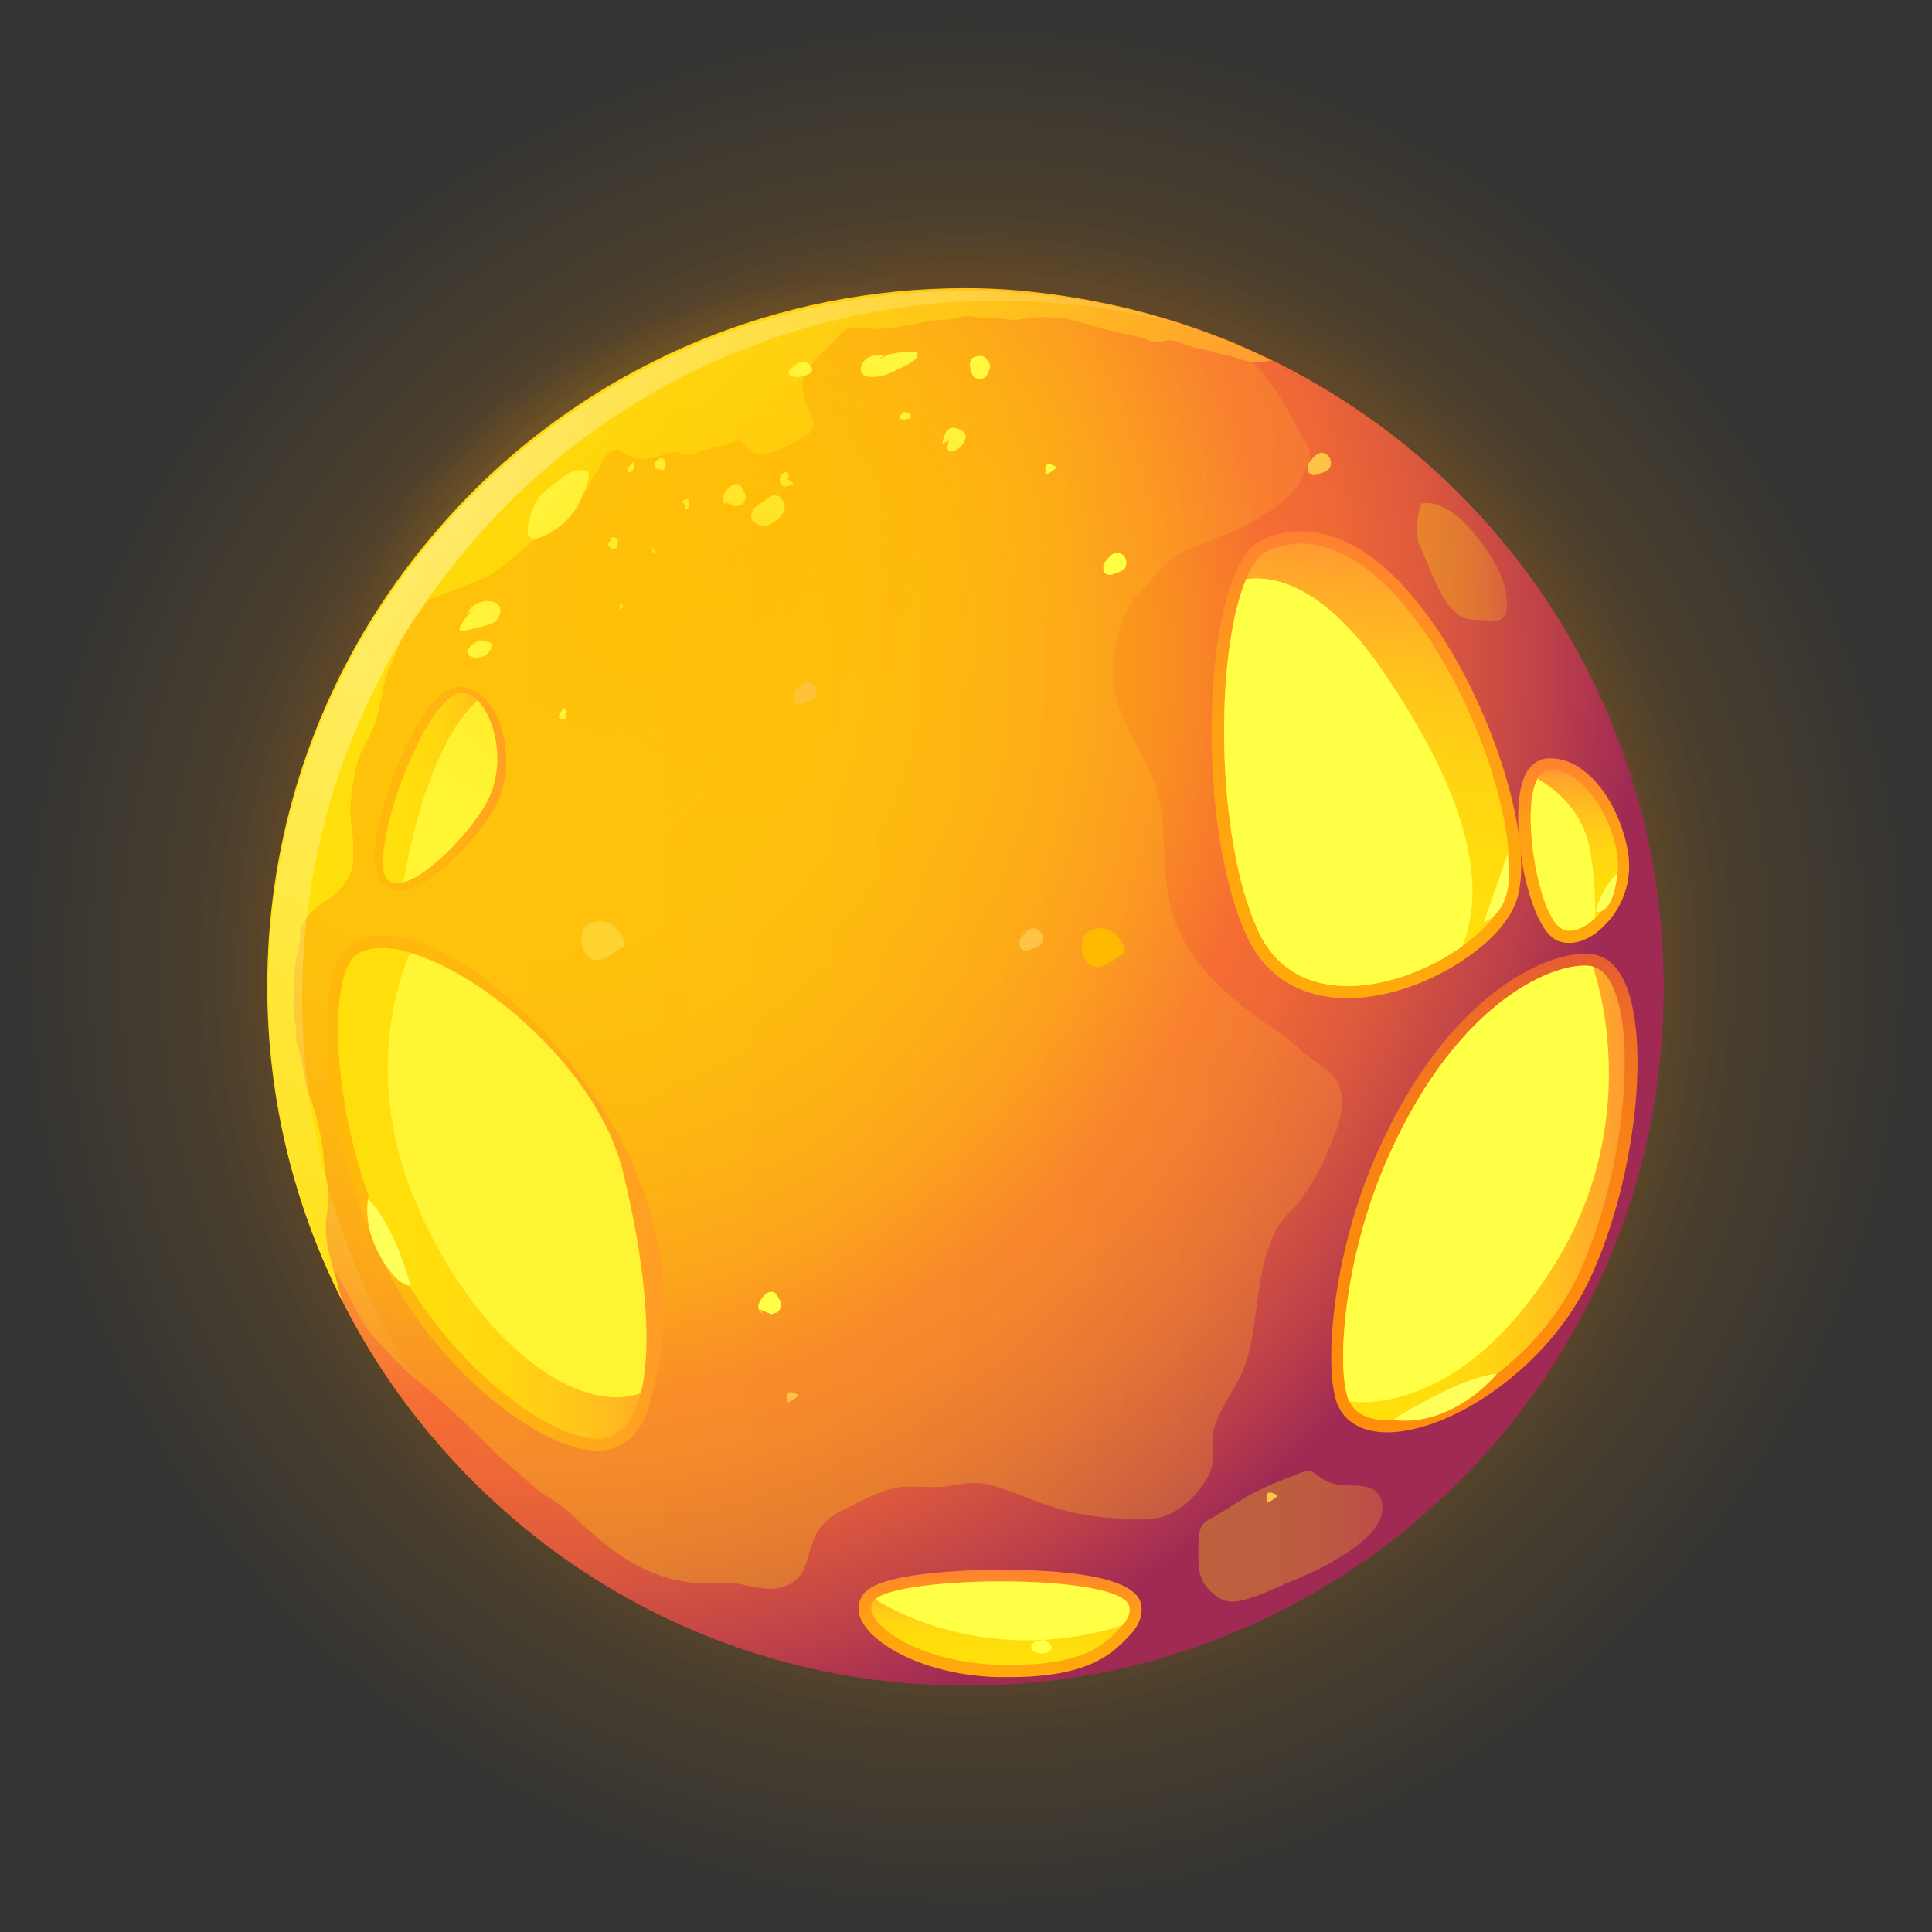 <?xml version="1.0" encoding="utf-8"?>
<!-- Generator: Adobe Illustrator 26.5.0, SVG Export Plug-In . SVG Version: 6.00 Build 0)  -->
<svg version="1.1" id="Layer_1" xmlns="http://www.w3.org/2000/svg" xmlns:xlink="http://www.w3.org/1999/xlink" x="0px" y="0px"
	 viewBox="0 0 360 360" style="enable-background:new 0 0 360 360;" xml:space="preserve">
<rect x="0" y="0" width="360" height="360" fill="#333333" stroke="none"/>
<style type="text/css">
	.st0{fill-rule:evenodd;clip-rule:evenodd;fill:url(#SVGID_1_);}
	.st1{fill-rule:evenodd;clip-rule:evenodd;fill:url(#SVGID_00000073710725240854457320000016142230382415152027_);}
	.st2{fill-rule:evenodd;clip-rule:evenodd;fill:url(#SVGID_00000028316734395121332270000002800297520266928536_);}
	.st3{fill-rule:evenodd;clip-rule:evenodd;fill:url(#SVGID_00000118360502599478143280000004476721770744674185_);}
	.st4{fill-rule:evenodd;clip-rule:evenodd;fill:url(#SVGID_00000166674217171789797470000008277967082052881568_);}
	.st5{fill-rule:evenodd;clip-rule:evenodd;fill:url(#SVGID_00000082368617357685087820000012901615471925447810_);}
	.st6{fill-rule:evenodd;clip-rule:evenodd;fill:url(#SVGID_00000079459497234621917070000013086785126886651327_);}
	.st7{fill-rule:evenodd;clip-rule:evenodd;fill:url(#SVGID_00000101064045928481298500000012862082539644466075_);}
	.st8{fill-rule:evenodd;clip-rule:evenodd;fill:url(#SVGID_00000171717550487783415260000018082792453689726885_);}
	.st9{fill-rule:evenodd;clip-rule:evenodd;fill:url(#SVGID_00000077307533779845370730000000547717883082174112_);}
	.st10{fill-rule:evenodd;clip-rule:evenodd;fill:url(#SVGID_00000168075618971386124260000014838401233359349392_);}
	.st11{fill-rule:evenodd;clip-rule:evenodd;fill:url(#SVGID_00000126291695718324050230000004322130296118511761_);}
	.st12{fill-rule:evenodd;clip-rule:evenodd;fill:url(#SVGID_00000023281913533836416300000002152086627752306360_);}
	.st13{fill-rule:evenodd;clip-rule:evenodd;fill:url(#SVGID_00000090265127966466036240000017044555629194300341_);}
	.st14{fill-rule:evenodd;clip-rule:evenodd;fill:url(#SVGID_00000129884347267257782330000006039738017644676258_);}
	.st15{fill-rule:evenodd;clip-rule:evenodd;fill:url(#SVGID_00000059290126613538225210000010058400822037917079_);}
	.st16{fill-rule:evenodd;clip-rule:evenodd;fill:#FFFF45;}
	.st17{opacity:0.3;fill-rule:evenodd;clip-rule:evenodd;fill:url(#SVGID_00000147905206486768029790000003122730307552450489_);}
	.st18{fill-rule:evenodd;clip-rule:evenodd;fill:url(#SVGID_00000152970834070434131060000007611644485182099097_);}
	.st19{opacity:0.3;fill-rule:evenodd;clip-rule:evenodd;fill:url(#SVGID_00000098912796033024061800000008722437681122399914_);}
	.st20{opacity:0.3;fill-rule:evenodd;clip-rule:evenodd;fill:url(#SVGID_00000063629657316442613530000002554017268087796666_);}
	.st21{fill-rule:evenodd;clip-rule:evenodd;fill:url(#SVGID_00000018225084162874417080000007527534500891279514_);}
	.st22{fill-rule:evenodd;clip-rule:evenodd;fill:#FFC445;}
	.st23{fill-rule:evenodd;clip-rule:evenodd;fill:#FFD32F;}
	.st24{fill-rule:evenodd;clip-rule:evenodd;fill:#FFBA00;}
	.st25{fill-rule:evenodd;clip-rule:evenodd;fill:url(#SVGID_00000075879697334144220370000008904730339755726494_);}
	.st26{fill-rule:evenodd;clip-rule:evenodd;fill:#FFFF59;}
</style>
<g>
	<radialGradient id="SVGID_1_" cx="180" cy="180" r="180" gradientUnits="userSpaceOnUse">
		<stop  offset="0" style="stop-color:#FF9F00;stop-opacity:0.5"/>
		<stop  offset="1" style="stop-color:#FF9F00;stop-opacity:0"/>
	</radialGradient>
	<circle class="st0" cx="180" cy="180" r="180"/>
	
		<radialGradient id="SVGID_00000062910044426729043490000000373972653506354351_" cx="180" cy="180" r="143.319" gradientUnits="userSpaceOnUse">
		<stop  offset="0" style="stop-color:#FF7300;stop-opacity:0.5"/>
		<stop  offset="1" style="stop-color:#FF7300;stop-opacity:0"/>
	</radialGradient>
	
		<circle style="fill-rule:evenodd;clip-rule:evenodd;fill:url(#SVGID_00000062910044426729043490000000373972653506354351_);" cx="180" cy="180" r="143.3"/>
	
		<radialGradient id="SVGID_00000096779659611621778630000009753609927714813860_" cx="180" cy="180" r="136.766" gradientUnits="userSpaceOnUse">
		<stop  offset="9.920635e-04" style="stop-color:#FF7900;stop-opacity:0.5"/>
		<stop  offset="0.888" style="stop-color:#FF7900;stop-opacity:5.627698e-02"/>
		<stop  offset="1" style="stop-color:#FF7900;stop-opacity:0"/>
	</radialGradient>
	
		<circle style="fill-rule:evenodd;clip-rule:evenodd;fill:url(#SVGID_00000096779659611621778630000009753609927714813860_);" cx="180" cy="180" r="136.8"/>
	
		<radialGradient id="SVGID_00000060744087518476321280000011829193080623975867_" cx="99.464" cy="123.28" r="208.883" gradientUnits="userSpaceOnUse">
		<stop  offset="5.586590e-03" style="stop-color:#FFB80B"/>
		<stop  offset="0.258" style="stop-color:#FFB60C"/>
		<stop  offset="0.384" style="stop-color:#FEAE10"/>
		<stop  offset="0.482" style="stop-color:#FCA117"/>
		<stop  offset="0.566" style="stop-color:#FA8E21"/>
		<stop  offset="0.639" style="stop-color:#F7762E"/>
		<stop  offset="0.662" style="stop-color:#F66D33"/>
		<stop  offset="0.721" style="stop-color:#EF6836"/>
		<stop  offset="0.806" style="stop-color:#DC593D"/>
		<stop  offset="0.907" style="stop-color:#BD4049"/>
		<stop  offset="0.983" style="stop-color:#A02A54"/>
	</radialGradient>
	<path style="fill-rule:evenodd;clip-rule:evenodd;fill:url(#SVGID_00000060744087518476321280000011829193080623975867_);" d="
		M310,184.1c0,37.6-15.9,71.5-41.5,95.2c-12.2,11.4-26.6,20.4-42.4,26.4c-14.3,5.5-29.9,8.4-46.1,8.4c-5.8,0-11.5-0.4-17.1-1.1
		c-25.1-3.3-47.9-13.7-66.4-29.3c-13.4-11.3-24.6-25.2-32.6-41c-5-9.9-8.8-20.6-11.2-31.7c0,0,0-0.1,0-0.1
		c-1.8-8.7-2.8-17.6-2.8-26.8c0-25.7,7.4-49.6,20.3-69.8c5.5-8.6,11.9-16.4,19.1-23.5c23.4-22.8,55.4-36.8,90.7-36.8
		c2.8,0,5.6,0.1,8.4,0.3c14.8,0.9,28.9,4.4,41.9,9.8c2.3,0.9,4.5,2,6.7,3c12.6,6.2,24.1,14.3,34,24C295.1,114.8,310,147.7,310,184.1
		z"/>
	
		<linearGradient id="SVGID_00000047060694812839013510000006642651485837175471_" gradientUnits="userSpaceOnUse" x1="60.854" y1="222.352" x2="123.816" y2="222.352">
		<stop  offset="1.117320e-02" style="stop-color:#FFA90B"/>
		<stop  offset="0.371" style="stop-color:#FFA60E"/>
		<stop  offset="0.635" style="stop-color:#FF9D16"/>
		<stop  offset="0.868" style="stop-color:#FF8D25"/>
		<stop  offset="1" style="stop-color:#FF8031"/>
	</linearGradient>
	<path style="fill-rule:evenodd;clip-rule:evenodd;fill:url(#SVGID_00000047060694812839013510000006642651485837175471_);" d="
		M111.3,270.3c-10.9,0-31-15.9-40.5-36.4c-11.9-25.6-12-52.4-6.3-57.4c1.7-1.4,3.9-2.2,6.6-2.2c1.8,0,3.8,0.3,5.9,0.9
		c13.8,4,32.9,23.1,41.1,42.2c8.1,18.7,5.7,33.6,3.4,42.6C119.6,268.5,114.9,270.3,111.3,270.3L111.3,270.3L111.3,270.3z"/>
	
		<linearGradient id="SVGID_00000023257881438392620280000013455996094562588085_" gradientUnits="userSpaceOnUse" x1="63.075" y1="222.352" x2="120.49" y2="222.352">
		<stop  offset="1.117320e-02" style="stop-color:#FFE00B"/>
		<stop  offset="0.306" style="stop-color:#FFDD0D"/>
		<stop  offset="0.522" style="stop-color:#FFD412"/>
		<stop  offset="0.714" style="stop-color:#FFC41B"/>
		<stop  offset="0.889" style="stop-color:#FFAD27"/>
		<stop  offset="1" style="stop-color:#FF9B31"/>
	</linearGradient>
	<path style="fill-rule:evenodd;clip-rule:evenodd;fill:url(#SVGID_00000023257881438392620280000013455996094562588085_);" d="
		M119.4,259.6c-1.3,5.2-3.9,8.4-8.1,8.5c-9.4,0-29.1-14.9-38.5-35.1c-12-25.6-11.3-50.9-6.8-54.7c2.3-2,6-2.1,10.4-0.8
		c14,4,35,22,39.6,40.5C119.9,233.8,121.8,250,119.4,259.6z"/>
	
		<linearGradient id="SVGID_00000109726885519807803270000016899219436071783604_" gradientUnits="userSpaceOnUse" x1="66.102" y1="151.432" x2="91.183" y2="151.432" gradientTransform="matrix(1 -3.170000e-02 3.170000e-02 1 -1.484 -2.046)">
		<stop  offset="1.117320e-02" style="stop-color:#FFA90B"/>
		<stop  offset="0.371" style="stop-color:#FFA60E"/>
		<stop  offset="0.635" style="stop-color:#FF9D16"/>
		<stop  offset="0.868" style="stop-color:#FF8D25"/>
		<stop  offset="1" style="stop-color:#FF8031"/>
	</linearGradient>
	<path style="fill-rule:evenodd;clip-rule:evenodd;fill:url(#SVGID_00000109726885519807803270000016899219436071783604_);" d="
		M74.6,165.9c-1.4,0-2.7-0.5-3.6-1.5c-3.5-4.2,1.6-18.6,3.9-23.7c3.7-8.3,7.3-12.6,10.8-12.7c1.3,0,2.6,0.4,3.7,1.3l0.1,0l0.7,0.7
		c4,4,5.8,13,2.2,20.1c-2.6,5.1-10.8,14.2-16.3,15.7C75.6,165.8,75.1,165.8,74.6,165.9z"/>
	
		<linearGradient id="SVGID_00000147927317049613796110000013287003867131002753_" gradientUnits="userSpaceOnUse" x1="67.647" y1="151.432" x2="89.584" y2="151.432" gradientTransform="matrix(1 -3.170000e-02 3.170000e-02 1 -1.484 -2.046)">
		<stop  offset="1.117320e-02" style="stop-color:#FFE00B"/>
		<stop  offset="0.306" style="stop-color:#FFDD0D"/>
		<stop  offset="0.522" style="stop-color:#FFD412"/>
		<stop  offset="0.714" style="stop-color:#FFC41B"/>
		<stop  offset="0.889" style="stop-color:#FFAD27"/>
		<stop  offset="1" style="stop-color:#FF9B31"/>
	</linearGradient>
	<path style="fill-rule:evenodd;clip-rule:evenodd;fill:url(#SVGID_00000147927317049613796110000013287003867131002753_);" d="
		M90.9,149.1c-2.5,5-10.7,14-15.7,15.3c-1.3,0.4-2.3,0.2-3.1-0.6c-3.7-4.4,7-34.4,13.9-34.7c1,0,2.1,0.5,3,1.4l0,0
		C92.3,133.9,94.3,142.3,90.9,149.1z"/>
	
		<linearGradient id="SVGID_00000114785334491974043500000017356192324697956275_" gradientUnits="userSpaceOnUse" x1="276.543" y1="266.949" x2="276.543" y2="177.745">
		<stop  offset="1.117320e-02" style="stop-color:#FF8E0B"/>
		<stop  offset="0.347" style="stop-color:#FD8B0D"/>
		<stop  offset="0.594" style="stop-color:#F98215"/>
		<stop  offset="0.811" style="stop-color:#F17221"/>
		<stop  offset="1" style="stop-color:#E65D31"/>
	</linearGradient>
	<path style="fill-rule:evenodd;clip-rule:evenodd;fill:url(#SVGID_00000114785334491974043500000017356192324697956275_);" d="
		M258.5,266.9c-4.4,0-7.6-1.7-9.1-4.8c-2.9-6.1-1.4-28.2,7.4-47.7c13-29,30.9-36.7,38.5-36.7c0.5,0,1,0,1.5,0.1
		c0.3,0,0.5,0.1,0.8,0.2c2,0.5,3.7,2.1,5,4.7c5.1,10.7,2.2,37.1-6.2,55.3C288.5,255.1,270.1,266.9,258.5,266.9z"/>
	
		<linearGradient id="SVGID_00000134950195117392003620000018229509159152840114_" gradientUnits="userSpaceOnUse" x1="250.266" y1="222.346" x2="302.768" y2="222.346">
		<stop  offset="1.117320e-02" style="stop-color:#FFE00B"/>
		<stop  offset="0.306" style="stop-color:#FFDD0D"/>
		<stop  offset="0.522" style="stop-color:#FFD412"/>
		<stop  offset="0.714" style="stop-color:#FFC41B"/>
		<stop  offset="0.889" style="stop-color:#FFAD27"/>
		<stop  offset="1" style="stop-color:#FF9B31"/>
	</linearGradient>
	<path style="fill-rule:evenodd;clip-rule:evenodd;fill:url(#SVGID_00000134950195117392003620000018229509159152840114_);" d="
		M294.3,237.1c-10.3,22.4-38.2,33.8-42.9,24c-2.4-5-1.4-26.2,7.4-45.8c13.2-29.5,31.4-36.2,37.6-35.3c0.1,0,0.3,0,0.4,0.1
		C305.7,182.4,304.4,215.1,294.3,237.1z"/>
	
		<linearGradient id="SVGID_00000100348546980697781450000001387717330982271148_" gradientUnits="userSpaceOnUse" x1="293.333" y1="175.667" x2="293.333" y2="141.239">
		<stop  offset="1.117320e-02" style="stop-color:#FFA90B"/>
		<stop  offset="0.371" style="stop-color:#FFA60E"/>
		<stop  offset="0.635" style="stop-color:#FF9D16"/>
		<stop  offset="0.868" style="stop-color:#FF8D25"/>
		<stop  offset="1" style="stop-color:#FF8031"/>
	</linearGradient>
	<path style="fill-rule:evenodd;clip-rule:evenodd;fill:url(#SVGID_00000100348546980697781450000001387717330982271148_);" d="
		M292.4,175.7c-1,0-1.9-0.2-2.7-0.7c-5.4-3.2-9-24.4-5.3-31c1-1.8,2.4-2.4,3.3-2.6c0.4-0.1,0.8-0.1,1.3-0.1
		c6.1,0,12.2,7.1,14.2,16.6c1.4,6.6-1.4,12-4.6,14.9C296.8,174.6,294.5,175.7,292.4,175.7z"/>
	
		<linearGradient id="SVGID_00000060738572555272018490000015057357005767377328_" gradientUnits="userSpaceOnUse" x1="293.314" y1="173.411" x2="293.314" y2="143.496">
		<stop  offset="1.117320e-02" style="stop-color:#FFE00B"/>
		<stop  offset="0.306" style="stop-color:#FFDD0D"/>
		<stop  offset="0.522" style="stop-color:#FFD412"/>
		<stop  offset="0.714" style="stop-color:#FFC41B"/>
		<stop  offset="0.889" style="stop-color:#FFAD27"/>
		<stop  offset="1" style="stop-color:#FF9B31"/>
	</linearGradient>
	<path style="fill-rule:evenodd;clip-rule:evenodd;fill:url(#SVGID_00000060738572555272018490000015057357005767377328_);" d="
		M297.2,171.1c-2.2,2.1-4.8,2.9-6.3,1.9c-4.3-2.6-7.6-22.3-4.4-27.9c0.5-0.8,1-1.4,1.8-1.5c4.4-0.9,10.8,5,12.9,14.7
		C302.3,163.8,300.1,168.5,297.2,171.1z"/>
	
		<linearGradient id="SVGID_00000129900448784358590510000011155376174838545595_" gradientUnits="userSpaceOnUse" x1="186.37" y1="312.472" x2="186.37" y2="292.416">
		<stop  offset="1.117320e-02" style="stop-color:#FFA90B"/>
		<stop  offset="0.371" style="stop-color:#FFA60E"/>
		<stop  offset="0.635" style="stop-color:#FF9D16"/>
		<stop  offset="0.868" style="stop-color:#FF8D25"/>
		<stop  offset="1" style="stop-color:#FF8031"/>
	</linearGradient>
	<path style="fill-rule:evenodd;clip-rule:evenodd;fill:url(#SVGID_00000129900448784358590510000011155376174838545595_);" d="
		M188.2,312.5c-0.8,0-1.6,0-2.5,0c-13.3-0.4-23.5-6.1-25.4-11.1c-0.7-1.9-0.2-3.8,1.2-5c4.2-3.7,21.5-3.9,25-3.9
		c11.2,0,24.9,1.1,26.1,6.3c0.3,1.3,0.2,3.4-1.9,5.7C207.6,307.8,203.4,312.5,188.2,312.5z"/>
	
		<linearGradient id="SVGID_00000181072506074625814220000000172893630574992054_" gradientUnits="userSpaceOnUse" x1="186.367" y1="310.217" x2="186.367" y2="294.672">
		<stop  offset="1.117320e-02" style="stop-color:#FFE00B"/>
		<stop  offset="0.306" style="stop-color:#FFDD0D"/>
		<stop  offset="0.522" style="stop-color:#FFD412"/>
		<stop  offset="0.714" style="stop-color:#FFC41B"/>
		<stop  offset="0.889" style="stop-color:#FFAD27"/>
		<stop  offset="1" style="stop-color:#FF9B31"/>
	</linearGradient>
	<path style="fill-rule:evenodd;clip-rule:evenodd;fill:url(#SVGID_00000181072506074625814220000000172893630574992054_);" d="
		M209.1,302.9c-3.2,3.5-7.1,7.8-23.3,7.3c-15.7-0.5-26.5-8.8-22.7-12.2c5.1-4.5,45.9-4.8,47.3,1.3
		C210.7,300.4,210.2,301.7,209.1,302.9z"/>
	
		<linearGradient id="SVGID_00000180328255245916868050000007382459251625139344_" gradientUnits="userSpaceOnUse" x1="249.245" y1="185.956" x2="260.495" y2="101.217">
		<stop  offset="1.117320e-02" style="stop-color:#FFA90B"/>
		<stop  offset="0.371" style="stop-color:#FFA60E"/>
		<stop  offset="0.635" style="stop-color:#FF9D16"/>
		<stop  offset="0.868" style="stop-color:#FF8D25"/>
		<stop  offset="1" style="stop-color:#FF8031"/>
	</linearGradient>
	<path style="fill-rule:evenodd;clip-rule:evenodd;fill:url(#SVGID_00000180328255245916868050000007382459251625139344_);" d="
		M251.1,186c-8.7,0-15.4-4.1-18.8-11.6c-8.3-18-8.3-53.2-2.2-67.4c1.5-3.6,3.3-5.8,5.5-6.6c2.2-0.9,4.5-1.4,6.8-1.4
		c7.7,0,15.7,5.1,23,14.9c12.1,15.9,20.5,41.8,17.4,53.2c-1,3.7-4.2,7.6-9,11C267,183,258.5,186,251.1,186z"/>
	
		<linearGradient id="SVGID_00000149355079609732793080000007034357830169596058_" gradientUnits="userSpaceOnUse" x1="249.536" y1="183.722" x2="260.192" y2="103.452">
		<stop  offset="1.117320e-02" style="stop-color:#FFE00B"/>
		<stop  offset="0.306" style="stop-color:#FFDD0D"/>
		<stop  offset="0.522" style="stop-color:#FFD412"/>
		<stop  offset="0.714" style="stop-color:#FFC41B"/>
		<stop  offset="0.889" style="stop-color:#FFAD27"/>
		<stop  offset="1" style="stop-color:#FF9B31"/>
	</linearGradient>
	<path style="fill-rule:evenodd;clip-rule:evenodd;fill:url(#SVGID_00000149355079609732793080000007034357830169596058_);" d="
		M280.6,166.5c-0.9,3.3-3.9,6.8-8.1,9.8c-11.4,8.2-31,12.6-38.1-2.9c-8-17.5-8-51.9-2.2-65.5c1.2-2.8,2.6-4.8,4.3-5.4
		C261,92.3,285.3,149.4,280.6,166.5z"/>
	<path class="st16" d="M119.4,259.6c-12.7,4.5-32.3-11.3-42.6-37.2c-9-22.7-2.2-40.8-0.4-44.8c14,4,35,22,39.6,40.5
		C119.9,233.8,121.8,250,119.4,259.6z"/>
	<path class="st16" d="M209.1,302.9c-26.9,8.3-46-4.9-46-4.9c5.1-4.5,45.9-4.8,47.3,1.3C210.7,300.4,210.2,301.7,209.1,302.9z"/>
	<path class="st16" d="M290,235.1c-18.4,30-38.6,26-38.6,26c-2.4-5-1.4-26.2,7.4-45.8c13.2-29.5,31.4-36.2,37.6-35.3
		c0.1,0,0.3,0,0.4,0.1C300.4,191.1,303.2,213.5,290,235.1z"/>
	<path class="st16" d="M272.5,176.3c-11.4,8.2-31,12.6-38.1-2.9c-8-17.5-8-51.9-2.2-65.5c5.1-0.7,14.4,1,25.4,17
		C272.5,146.8,277.5,163.7,272.5,176.3z"/>
	<path class="st16" d="M297.2,171.1c-2.2,2.1-4.8,2.9-6.3,1.9c-4.3-2.6-7.6-22.3-4.4-27.9c3.4,2,8.5,6,9.8,13.4
		C297.1,163,297.3,167.4,297.2,171.1z"/>
	<path class="st16" d="M90.9,149.1c-2.5,5-10.7,14-15.7,15.3c0.3-2,4.1-25.3,13.8-33.9l0,0C92.3,133.9,94.3,142.3,90.9,149.1z"/>
	
		<linearGradient id="SVGID_00000170973396509615351900000005940345643526881451_" gradientUnits="userSpaceOnUse" x1="49.965" y1="175.046" x2="249.962" y2="175.046">
		<stop  offset="1.117320e-02" style="stop-color:#FFE00B"/>
		<stop  offset="0.306" style="stop-color:#FFDD0D"/>
		<stop  offset="0.522" style="stop-color:#FFD412"/>
		<stop  offset="0.714" style="stop-color:#FFC41B"/>
		<stop  offset="0.889" style="stop-color:#FFAD27"/>
		<stop  offset="1" style="stop-color:#FF9B31"/>
	</linearGradient>
	
		<path style="opacity:0.3;fill-rule:evenodd;clip-rule:evenodd;fill:url(#SVGID_00000170973396509615351900000005940345643526881451_);" d="
		M247.3,214.8c-1.3,3.1-2.7,5.7-4.7,8.4c-1.5,2-3.5,3.6-4.7,5.8c-4.1,7.7-3.2,16.4-5.6,24.5c-1.3,4.4-4.6,7.9-6,12.4
		c-0.6,2-0.3,3.9-0.3,6c-0.1,2.4-1.3,4.1-2.8,6c-1.6,2.1-3.8,3.7-6.2,4.6c-2,0.8-4.1,0.5-6.2,0.5c-4.7,0-9.2-0.6-13.7-1.9
		c-4.1-1.2-8-3.1-12.1-4.3c-2.9-0.8-4.8-0.5-7.7,0c-2.4,0.5-5.2,0.2-7.7,0.2c-4.4-0.1-8.5,2.4-12.4,4.3c-2.9,1.4-4.7,3-5.8,6.2
		c-1.3,3.5-1.2,6.8-5.5,8.2c-2.5,0.8-5.5,0-7.9-0.5c-2.2-0.5-4.6-0.2-6.9-0.2c-4.4,0-8.6-1.3-12.5-3.4c-4.6-2.4-8.7-6.2-12.4-9.7
		c-2-1.9-4.6-3-6.7-4.9c-2.9-2.5-5.7-4.8-8.4-7.5c-4.1-4.1-8.5-8.3-13-12c-3.2-2.5-6-5.7-8.7-8.7c-2.3-2.5-3.6-6.1-5.3-9
		c-3.3-5.7-6-12.5-7.6-18.8c-1.9-7.4-4-15.4-3.9-23.1c0.1-6.5-0.8-12.7-0.8-19.2c-0.6,12.3,0.1,22.6,1.2,32.2
		c-1.8-8.7-2.8-17.6-2.8-26.8c0-25.7,7.4-49.6,20.3-69.8c5.5-8.6,11.9-16.4,19.1-23.5c23.4-22.8,55.4-36.8,90.7-36.8
		c2.8,0,5.6,0.1,8.4,0.3c14.8,0.9,28.9,4.4,41.9,9.8c3.3,3.7,6.7,7.6,9.1,11.8c1,1.7,1.8,3.6,2.8,5.3c0.9,1.5,1.8,2.3,1.6,4.2
		c-0.2,1.1-0.9,2.5-1.4,3.5c-1.4,3.5-5.5,6-8.6,7.9c-4.3,2.7-9.3,3.8-13.9,6.2c-3,1.5-3.9,2.9-6,5.4c-1,1.3-2.4,2.3-3.2,3.6
		c-2.5,3.9-3.8,9.3-3.7,13.8c0.3,8.7,7.1,15.1,8.7,23.3c1.4,7.2,0.4,14.7,2.7,21.8c2.5,7.8,9.4,14.3,15.9,18.9
		c2.7,1.9,5.3,3.5,7.7,5.8c2.2,2.1,5.3,3.3,6.9,6C251.4,206,249,210.7,247.3,214.8z"/>
	
		<linearGradient id="SVGID_00000108289197146857979190000005963292179896295097_" gradientUnits="userSpaceOnUse" x1="49.965" y1="148.421" x2="237.021" y2="148.421">
		<stop  offset="1.117320e-02" style="stop-color:#FFE00B"/>
		<stop  offset="0.306" style="stop-color:#FFDD0D"/>
		<stop  offset="0.522" style="stop-color:#FFD412"/>
		<stop  offset="0.714" style="stop-color:#FFC41B"/>
		<stop  offset="0.889" style="stop-color:#FFAD27"/>
		<stop  offset="1" style="stop-color:#FF9B31"/>
	</linearGradient>
	<path style="fill-rule:evenodd;clip-rule:evenodd;fill:url(#SVGID_00000108289197146857979190000005963292179896295097_);" d="
		M237,67.2c-0.4,0-0.9,0.1-1.3,0.2c-1.5,0.3-2.6,0.1-4.1-0.3c-1-0.3-1.8-0.7-2.9-0.9c-1.6-0.2-3-0.9-4.6-1.1
		c-1.7-0.2-3.1-0.9-4.7-1.4c-1.2-0.5-1.9-0.3-3.1,0c-1.2,0.3-2-0.2-3.1-0.6c-1.2-0.5-2.4-0.6-3.7-0.9c-3.3-0.7-6.6-1.7-9.8-2.6
		c-2-0.5-3.9-0.5-6-0.5c-1.6,0-3.1,0.5-4.7,0.5c-1.1,0-2-0.2-3.1-0.3c-1.1-0.2-2.2,0-3.3-0.1c-1.6-0.2-2.5-0.5-4.2,0
		c-1.2,0.4-2.2,0.4-3.5,0.4c-1.4,0.1-2.9,0.4-4.3,0.7c-2.4,0.6-5.1,1-7.6,1c-1.5,0-3.8-0.4-5.3,0.1c-0.9,0.3-1.4,1.4-2.1,2
		c-1.3,1.3-2.8,2.5-3.9,3.9c-1.1,1.5-2.3,3-2.2,4.8c0.1,1.6,0.8,3.5,1.5,4.9c0.7,1.6,1,3-0.6,4c-2,1.3-4.3,2.5-6.6,3.2
		c-1.5,0.5-2.9,0.7-4.2-0.4c-0.5-0.4-0.8-1.2-1.4-1.5c-0.6-0.3-1.2,0-1.9,0.2c-1.6,0.5-3.2,1-4.8,1.3c-1,0.2-1.9,0.7-2.9,0.9
		c-1.2,0.2-2.1-0.7-3.3-0.4c-1.7,0.4-3.5,1.1-5.3,1.2c-1.3,0.1-2.9-0.5-4-1.2c-0.6-0.4-0.8-0.7-1.5-0.5c-0.6,0.1-1.5,0.9-1.8,1.3
		c-0.4,0.6-0.6,1.4-1,2c-0.5,0.7-0.9,1.4-1.3,2.1c-0.7,1.4-1.6,2.8-2.6,4.1c-0.7,0.9-1.2,2.1-1.9,3c-0.4,0.5-1.2,0.8-1.7,1.1
		c-1.4,0.9-2.8,1.8-4.1,2.8c-2.5,2-4.9,4.2-7.5,6.1c-2,1.5-4.7,2.3-6.9,3.2c-1.4,0.6-2.8,1-4.2,1.6c-0.5,0.2-1.3,0.4-1.7,0.7
		c-0.5,0.4-0.8,1.2-1.2,1.8c-1.2,1.5-2.5,3-3.4,4.7c-0.6,1-0.9,2-1.3,3.1c-0.5,1.5-1.3,2.8-1.8,4.3c-1,3.1-1.2,6.3-2.3,9.3
		c-0.7,1.8-1.6,3.4-2.4,5c-1.4,2.8-1.6,6-2,9.1c-0.2,1.8-0.1,3.8,0.2,5.6c0.3,1.9,0.2,3.8,0.2,5.7c0,2-1.3,4-2.6,5.5
		c-1.2,1.4-3,2-4.3,3.2c-1.1,1.1-2.4,2.3-2.9,3.9c-0.2,0.7,0,1.4-0.1,2.2c-0.3,1.6-0.7,3.1-0.9,4.7c-0.2,2-0.3,3.9-0.3,5.9
		c0,1-0.1,2.1,0,3.1c0,1,0.4,1.9,0.5,2.8c0,0.7-0.1,1.4,0,2c0.1,0.8,0.4,1.6,0.6,2.3c0.5,1.8,0.8,3.6,1.1,5.4c0.3,1.7,1,3.3,1.5,4.9
		c0.7,2.2,1.2,4.5,1.6,6.8c0.3,1.7,0.3,3.5,0.6,5.2c0.2,1.4,0.5,2.8,0.6,4.2c0.1,2.1-0.5,4.2-0.5,6.4c0,3.6,1.4,7.2,2.3,10.7
		c0.2,1,0.5,2,0.8,2.9c-8.9-17.6-14-37.6-14-58.7c0-25.7,7.4-49.6,20.3-69.8c5.5-8.6,11.9-16.4,19.1-23.5
		c23.4-22.8,55.4-36.8,90.7-36.8c2.8,0,5.6,0.1,8.4,0.3C205.8,55.4,222.2,59.9,237,67.2z"/>
	
		<linearGradient id="SVGID_00000179637068629021122450000018327802844218832514_" gradientUnits="userSpaceOnUse" x1="223.311" y1="286.238" x2="257.612" y2="286.238">
		<stop  offset="1.117320e-02" style="stop-color:#FFE00B"/>
		<stop  offset="0.306" style="stop-color:#FFDD0D"/>
		<stop  offset="0.522" style="stop-color:#FFD412"/>
		<stop  offset="0.714" style="stop-color:#FFC41B"/>
		<stop  offset="0.889" style="stop-color:#FFAD27"/>
		<stop  offset="1" style="stop-color:#FF9B31"/>
	</linearGradient>
	
		<path style="opacity:0.3;fill-rule:evenodd;clip-rule:evenodd;fill:url(#SVGID_00000179637068629021122450000018327802844218832514_);" d="
		M225.6,283c2.6-1.5,5-3.2,7.6-4.6c2.8-1.5,5.6-2.6,8.5-3.7c2.2-0.9,2.4-0.9,4.2,0.5c1.6,1.3,3.6,1.6,5.6,1.6c2.8,0,5.8,0.2,6.1,3.8
		c0.4,4.9-7,9.1-10.4,11c-2.8,1.6-5.8,2.6-8.8,4c-2.5,1.1-5.3,2.4-8,2.8c-2.3,0.3-3.9-0.8-5.4-2.5c-1.8-2.1-1.7-4.1-1.7-6.7
		C223.3,286.1,223.2,284,225.6,283z"/>
	
		<linearGradient id="SVGID_00000057121366006553056510000011650805090215829685_" gradientUnits="userSpaceOnUse" x1="264.038" y1="104.689" x2="280.92" y2="104.689">
		<stop  offset="1.117320e-02" style="stop-color:#FFE00B"/>
		<stop  offset="0.306" style="stop-color:#FFDD0D"/>
		<stop  offset="0.522" style="stop-color:#FFD412"/>
		<stop  offset="0.714" style="stop-color:#FFC41B"/>
		<stop  offset="0.889" style="stop-color:#FFAD27"/>
		<stop  offset="1" style="stop-color:#FF9B31"/>
	</linearGradient>
	
		<path style="opacity:0.3;fill-rule:evenodd;clip-rule:evenodd;fill:url(#SVGID_00000057121366006553056510000011650805090215829685_);" d="
		M264.3,101.2c2,3.9,3.3,9.1,6.3,12.3c1.6,1.7,2.8,2,4.9,2c1.1,0,3,0.4,4,0c1.4-0.5,1.3-2.1,1.3-3.4c-0.2-5.1-3.7-9.9-6.9-13.6
		c-2.1-2.4-5.6-5.3-9-4.7C264,96.2,263.8,98.7,264.3,101.2L264.3,101.2z"/>
	
		<radialGradient id="SVGID_00000067213094897160605380000006882598490056815277_" cx="84.975" cy="95.585" r="171.157" gradientUnits="userSpaceOnUse">
		<stop  offset="0" style="stop-color:#FFFFD9;stop-opacity:0.5"/>
		<stop  offset="1" style="stop-color:#FFFFD9;stop-opacity:0"/>
	</radialGradient>
	<path style="fill-rule:evenodd;clip-rule:evenodd;fill:url(#SVGID_00000067213094897160605380000006882598490056815277_);" d="
		M102.9,285.7c-13.4-11.3-24.6-25.2-32.6-41c-5-9.9-8.8-20.6-11.2-31.7c0,0,0-0.1,0-0.1c-1.8-8.7-2.8-17.6-2.8-26.8
		c0-25.7,7.4-49.6,20.3-69.8c5.5-8.6,11.9-16.4,19.1-23.5c23.4-22.8,55.4-36.8,90.7-36.8c2.8,0,5.6,0.1,8.4,0.3
		c8.8,0.6,17.4,2,25.6,4.3c-10.2-3.3-20.9-5.4-32-6.1c-2.8-0.2-5.6-0.3-8.4-0.3c-35.3,0-67.2,14-90.7,36.8
		c-7.2,7-13.6,14.9-19.1,23.5C57.4,134.5,50,158.4,50,184.1c0,9.2,1,18.2,2.8,26.8c0,0,0,0.1,0,0.1c2.3,11.2,6.1,21.8,11.2,31.7
		c8,15.8,19.1,29.7,32.6,41c14.2,12,31.1,20.9,49.5,25.9C130.1,304.4,115.5,296.2,102.9,285.7z"/>
	<path class="st16" d="M192.8,305.9c-0.4,0.5-1,1-0.5,1.5c0.3,0.3,0.8,0.5,1.1,0.6c0.6,0.2,1.7,0.1,2.2-0.3c0.5-0.4,0.4-0.9,0.1-1.3
		c-0.6-0.9-1.3-1-2.3-0.6L192.8,305.9z"/>
	<path class="st16" d="M107.7,87.6c-1.4,0.4-1.9,0.6-3.3,1.7c-1.1,0.9-2.3,1.7-3.3,2.7c-1.4,1.3-1.8,2.7-2.3,4.2
		c-0.4,1.4-0.8,3-0.2,3.8c0.3,0.4,1.2,0.4,1.9,0.2c1-0.3,2.1-1,3.2-1.7c1.4-0.9,2.6-2.2,3.6-3.7c0.7-1,1.1-2.2,1.6-3.2
		c0.3-0.7,0.5-1.4,0.7-2c0.2-0.6,0.2-1,0.1-1.4C109.6,87.6,109.2,87.6,107.7,87.6z"/>
	<g>
		<path class="st16" d="M123.1,85.3c-0.6,0.5-1.8,1.3-0.8,2c0.3,0.2,0.5,0.1,0.8,0.2c0.2,0.1,0.3,0.2,0.5,0.1
			c0.8-0.3,0.5-2.5-0.4-2.1L123.1,85.3z"/>
		<path class="st16" d="M127.2,93.3c0.4-0.2,0.7-0.3,1.1-0.3c0.1,0.5,0.5,1.4-0.2,1.8c-0.6,0.3-0.4-0.7-0.7-1L127.2,93.3z"/>
		<path class="st16" d="M135,93.5c0.7,0.3,1.5,0.6,2.2,0.9c0.2-0.2,0.6-0.2,0.9-0.3c0.4-0.2,0.7-0.7,0.8-1.1
			c0.2-0.6-0.1-1.1-0.4-1.6c-0.2-0.3-0.4-0.8-0.7-1c-0.3-0.3-1-0.2-1.4,0c-0.4,0.2-0.8,0.7-1.1,1.1c-0.3,0.4-0.6,1-0.6,1.5
			c0,0.5,0.4,1,0.8,1.3L135,93.5z"/>
		<path class="st16" d="M141.6,244c0.7,0.3,1.5,0.6,2.2,0.9c0.2-0.2,0.6-0.2,0.9-0.3c0.4-0.2,0.7-0.7,0.8-1.1
			c0.2-0.6-0.1-1.1-0.4-1.6c-0.2-0.3-0.4-0.8-0.7-1c-0.3-0.3-1-0.2-1.4,0c-0.4,0.2-0.8,0.7-1.1,1.1c-0.3,0.4-0.6,1-0.6,1.5
			c0,0.5,0.4,1,0.8,1.3L141.6,244z"/>
		<path class="st16" d="M114,100.6c-0.3,0.2-0.6,0.5-0.8,0.8c0.3,0.4,0.4,0.7,1,0.9c0.2,0.1,0.4,0.1,0.6-0.1
			c0.2-0.2,0.1-0.4,0.2-0.6c0.1-0.5,0.3-0.6,0-1.1c-0.2-0.3-0.3-0.4-0.6-0.4c-0.2,0-0.7,0.1-0.8,0.3L114,100.6z"/>
		<path class="st16" d="M115.7,112.3c-0.1,0.1-0.6,1.6,0.1,1.1c0.4-0.2,0.2-0.8,0-0.9c0,0,0-0.1,0-0.1L115.7,112.3z"/>
		<path class="st16" d="M104.9,132.1c-0.5,0.6-0.6,0.9-0.8,1.6c0.2,0.2,0.6,0.3,0.9,0.3c0.4,0,0.5-0.2,0.5-0.6
			c0-0.3,0.1-0.6,0.1-0.9c-0.1-0.3-0.4-0.7-0.8-0.5L104.9,132.1z"/>
		<path class="st16" d="M121.5,102c0.3,0.3,0.5,0.6,0.5,1c-0.4,0.1-0.4-0.3-0.5-0.6c-0.1-0.5,0.1-0.3,0.4-0.7c0,0,0.1,0,0.1,0
			L121.5,102z"/>
		<path class="st16" d="M117.6,86.6c-0.3,0.2-0.6,0.5-0.8,0.8c0.2,0.2,0.1,0.6,0.5,0.6c0.3,0,0.6-0.3,0.7-0.6
			c0.2-0.3,0.2-0.5,0.2-0.8c0-0.2,0-0.8-0.3-0.4L117.6,86.6z"/>
		<path class="st16" d="M167.4,78.7c0.1-0.4,0.2-0.8,0.3-1.2c0.1-0.1,0.2-0.2,0.3-0.3c0.2-0.3,0.1-0.4,0.5-0.4c0.4,0,0.7,0,1,0.3
			c1.1,0.9-1.7,1.5-1.8,0.7L167.4,78.7z"/>
		<path class="st16" d="M176.8,82.1c-0.1,0.6-0.5,1.5,0,1.9c0.5,0.4,1.6-0.2,2-0.6c0.7-0.6,1.6-1.9,0.9-2.8
			c-0.4-0.5-1.5-0.9-2.2-0.9c-1.3,0.1-1.7,1.7-1.9,3L176.8,82.1z"/>
		<path class="st16" d="M180.8,69.3c-0.1-1.1-0.3-2.2,0.6-2.7c0.5-0.3,1.5-0.4,2-0.1c0.4,0.3,0.7,0.8,0.9,1.1
			c0.3,0.5,0.2,0.6,0.1,1.1c-0.4,1.2-0.7,1.9-1.8,1.9c-1.5,0-1.7-1.2-1.8-2.6V69.3z"/>
		<path class="st16" d="M194.8,88.4c0.8-0.2,1.5-0.7,2.1-1.3c-0.6-0.4-1.9-1.1-2.1,0V88.4z"/>
		<path class="st22" d="M146.7,261.3c0.8-0.2,1.5-0.7,2.1-1.3c-0.6-0.4-1.9-1.1-2.1,0V261.3z"/>
		<path class="st22" d="M236,280c0.8-0.2,1.5-0.7,2.1-1.3c-0.6-0.4-1.9-1.1-2.1,0V280z"/>
		<path class="st16" d="M205.6,105.1c0.8-1,2-2.9,3.5-1.8c0.9,0.6,1.1,2.1,0.3,2.8c-0.8,0.6-1.5,0.7-2.3,1c-0.7,0.2-1.7-0.3-1.5-1.2
			V105.1z"/>
		<path class="st22" d="M147.8,129.2c0.8-1,2-2.9,3.5-1.8c0.9,0.6,1.1,2.1,0.3,2.8c-0.8,0.6-1.5,0.7-2.3,1c-0.7,0.2-1.7-0.3-1.5-1.2
			V129.2z"/>
		<path class="st22" d="M243.7,86.5c0.8-1,2-2.9,3.5-1.8c0.9,0.6,1.1,2.1,0.3,2.8c-0.8,0.6-1.5,0.7-2.3,1c-0.7,0.2-1.7-0.3-1.5-1.2
			V86.5z"/>
		<path class="st22" d="M190,175.1c0.8-1,2-2.9,3.5-1.8c0.9,0.6,1.1,2.1,0.3,2.8c-0.8,0.6-1.5,0.7-2.3,1c-0.7,0.2-1.7-0.3-1.5-1.2
			V175.1z"/>
		<path class="st16" d="M143,93c-1.1,0.7-2.8,1.5-3,2.9c-0.1,0.9,0.3,1.4,1.1,1.8c0.7,0.3,1.7,0.4,2.4,0c1-0.5,2.1-1.3,2.5-2.3
			c0.3-0.7,0.3-1.3-0.1-2c-0.2-0.4-0.6-0.9-1-1c-1.3-0.5-2.2,0.9-3.2,1.5L143,93z"/>
		<path class="st16" d="M146.4,89.2c0.6,0.2,1.1,0.5,1.5,1c-0.6,0.2-1.2,0.6-1.8,0.4c-0.8-0.3-0.9-1-0.7-1.7
			c0.1-0.4,0.8-1.1,1.2-0.9c0.2,0.1,0.2,0.4,0.3,0.5c0.1,0.4,0.2,0.3-0.1,0.7H146.4z"/>
		<path class="st16" d="M88.5,113.3c-1.1,1-2.2,2.2-2.8,3.6c-0.3,0.7,0.2,0.8,0.9,0.6c1.3-0.2,2.6-0.6,3.8-0.9
			c0.7-0.2,1.8-0.6,2.3-1.2c0.4-0.5,0.6-1.3,0.5-1.9c-0.1-0.9-0.7-1.2-1.5-1.4c-1.8-0.5-4,0.7-4.7,2.3L88.5,113.3z"/>
		<path class="st16" d="M89.3,119.3c0.9,0,1.7,0.2,2.5,0.7c-0.2,0.3-0.2,0.6-0.3,0.9c-0.2,0.5-0.6,0.9-1,1.2
			c-0.7,0.4-1.8,0.6-2.6,0.3c-2.3-0.9,1.2-3.7,2-2.7L89.3,119.3z"/>
		<path class="st16" d="M163.7,67c0.9-0.4,1.7-1,2.6-1.1c1.1-0.2,2.1-0.4,3.2-0.4c0.6,0,1.8,0,1.4,0.9c-0.4,1-2.5,1.9-3.3,2.3
			c-1.4,0.7-2.8,1.4-4.4,1.5c-0.8,0.1-2.2,0.1-2.6-0.7c-0.4-0.7-0.2-1.3,0.2-1.9c0.4-0.7,0.8-0.9,1.5-1.2c0.3-0.1,2.2-0.6,2.3,0
			L163.7,67z"/>
		<path class="st16" d="M149.2,67.4c-0.4,0.3-3.3,1.9-1.9,2.6c0.8,0.4,2.2,0.3,3-0.1c0.7-0.3,1.4-0.7,0.9-1.5c-0.9-1.6-3-0.7-4.2,0
			L149.2,67.4z"/>
		<path class="st23" d="M108.3,175.1c0.2,1.2,0.5,2.5,1.5,3.3c1.1,0.8,2.3,0.5,3.4-0.1c0.8-0.5,1.5-1,2.3-1.5c0.5-0.3,0.9-0.3,0.9-1
			c0-0.7-0.6-1.6-1-2.2c-0.5-0.6-1.4-1.4-2.2-1.7c-1.6-0.6-4.7,0-4.7,2.2L108.3,175.1z"/>
		<path class="st24" d="M201.5,176.4c0.2,1.2,0.5,2.5,1.5,3.3c1.1,0.8,2.3,0.5,3.4-0.1c0.8-0.5,1.5-1,2.3-1.5c0.5-0.3,0.9-0.3,0.9-1
			c0-0.7-0.6-1.6-1-2.2c-0.5-0.6-1.4-1.4-2.2-1.7c-1.6-0.6-4.7,0-4.7,2.2L201.5,176.4z"/>
	</g>
	
		<radialGradient id="SVGID_00000073003342279904251530000006696912789905308801_" cx="46.702" cy="156.36" r="44.695" gradientTransform="matrix(1.538 -0.644 0.413 0.986 0.537 -19.685)" gradientUnits="userSpaceOnUse">
		<stop  offset="0" style="stop-color:#FFBB00;stop-opacity:0.5"/>
		<stop  offset="1" style="stop-color:#FFBB00;stop-opacity:0"/>
	</radialGradient>
	<path style="fill-rule:evenodd;clip-rule:evenodd;fill:url(#SVGID_00000073003342279904251530000006696912789905308801_);" d="
		M205.6,75.6c10.2,24.3-12.3,56.9-50.3,72.8c-38,15.9-77,9-87.2-15.3C58,108.8,80.5,76.2,118.4,60.3
		C156.4,44.4,195.4,51.3,205.6,75.6z"/>
	<path class="st26" d="M68.6,223.4c0,0-1.1,4.7,2.2,10.6c3.3,5.9,5.7,5.6,5.7,5.6S73.7,228.6,68.6,223.4z"/>
	<path class="st26" d="M280.9,159.2c0,0-3.8,11-4.4,12.6C276.5,171.8,282.6,170.1,280.9,159.2z"/>
	<path class="st26" d="M301.4,162.7c0,0-2.6,2-4.1,7.1C297.2,169.8,300.5,171.3,301.4,162.7z"/>
	<path class="st26" d="M259.5,264.6c0,0,12.3-8,19.4-8.6C278.9,256.1,270.8,266,259.5,264.6z"/>
</g>
</svg>
